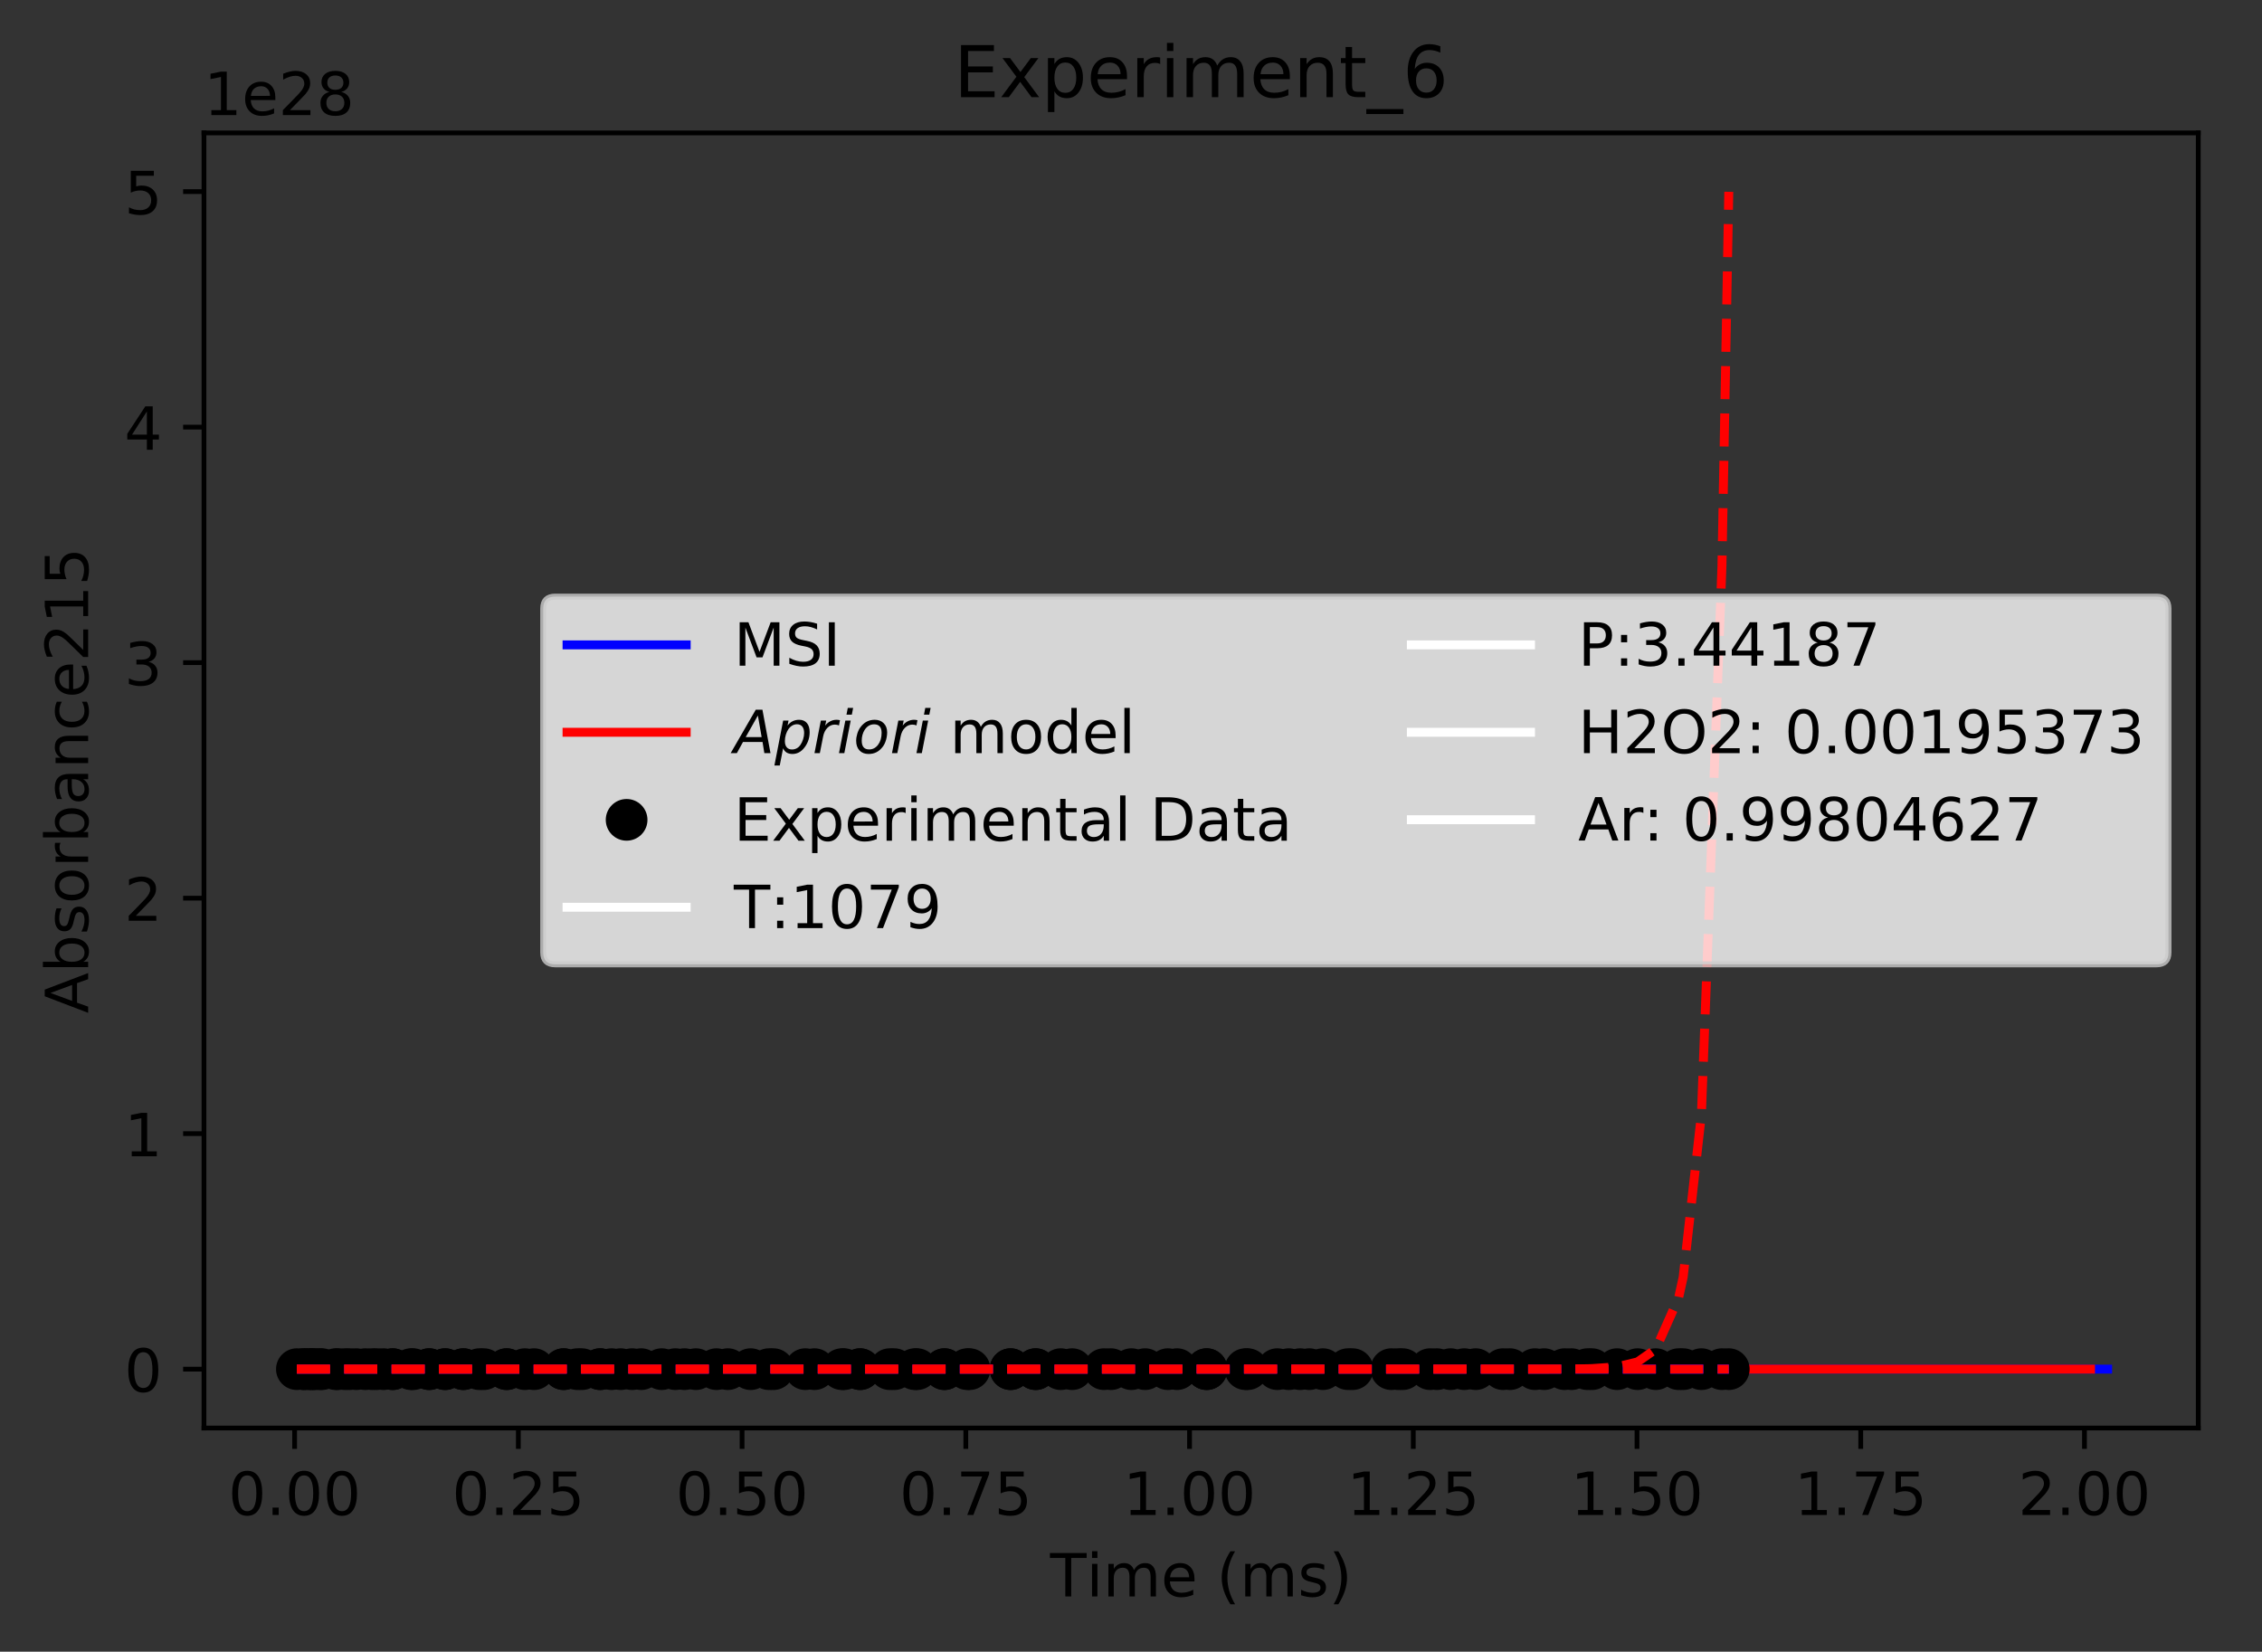 <?xml version="1.0" encoding="utf-8" standalone="no"?>
<!DOCTYPE svg PUBLIC "-//W3C//DTD SVG 1.1//EN"
  "http://www.w3.org/Graphics/SVG/1.1/DTD/svg11.dtd">
<!-- Created with matplotlib (https://matplotlib.org/) -->
<svg height="277.314pt" version="1.1" viewBox="0 0 379.741 277.314" width="379.741pt" xmlns="http://www.w3.org/2000/svg" xmlns:xlink="http://www.w3.org/1999/xlink">
 <rect x="0" y="0" width="379.741" height="277.314" fill="#333333" stroke="none"/>
 <defs>
  <style type="text/css">
*{stroke-linecap:butt;stroke-linejoin:round;}
  </style>
 </defs>
 <g id="figure_1">
  <g id="patch_1">
   <path d="M 0 277.314 
L 379.741 277.314 
L 379.741 0 
L 0 0 
z
" style="fill:none;"/>
  </g>
  <g id="axes_1">
   <g id="patch_2">
    <path d="M 34.241 239.758 
L 369.041 239.758 
L 369.041 22.318 
L 34.241 22.318 
z
" style="fill:none;"/>
   </g>
   <g id="matplotlib.axis_1">
    <g id="xtick_1">
     <g id="line2d_1">
      <defs>
       <path d="M 0 0 
L 0 3.5 
" id="mab747e093b" style="stroke:#000000;stroke-width:0.8;"/>
      </defs>
      <g>
       <use style="stroke:#000000;stroke-width:0.8;" x="49.459" xlink:href="#mab747e093b" y="239.758"/>
      </g>
     </g>
     <g id="text_1">
      <!-- 0.00 -->
      <defs>
       <path d="M 31.781 66.406 
Q 24.172 66.406 20.328 58.906 
Q 16.5 51.422 16.5 36.375 
Q 16.5 21.391 20.328 13.891 
Q 24.172 6.391 31.781 6.391 
Q 39.453 6.391 43.281 13.891 
Q 47.125 21.391 47.125 36.375 
Q 47.125 51.422 43.281 58.906 
Q 39.453 66.406 31.781 66.406 
z
M 31.781 74.219 
Q 44.047 74.219 50.516 64.516 
Q 56.984 54.828 56.984 36.375 
Q 56.984 17.969 50.516 8.266 
Q 44.047 -1.422 31.781 -1.422 
Q 19.531 -1.422 13.062 8.266 
Q 6.594 17.969 6.594 36.375 
Q 6.594 54.828 13.062 64.516 
Q 19.531 74.219 31.781 74.219 
z
" id="DejaVuSans-48"/>
       <path d="M 10.688 12.406 
L 21 12.406 
L 21 0 
L 10.688 0 
z
" id="DejaVuSans-46"/>
      </defs>
      <g transform="translate(38.326 254.357)scale(0.1 -0.1)">
       <use xlink:href="#DejaVuSans-48"/>
       <use x="63.623" xlink:href="#DejaVuSans-46"/>
       <use x="95.41" xlink:href="#DejaVuSans-48"/>
       <use x="159.033" xlink:href="#DejaVuSans-48"/>
      </g>
     </g>
    </g>
    <g id="xtick_2">
     <g id="line2d_2">
      <g>
       <use style="stroke:#000000;stroke-width:0.8;" x="87.019" xlink:href="#mab747e093b" y="239.758"/>
      </g>
     </g>
     <g id="text_2">
      <!-- 0.25 -->
      <defs>
       <path d="M 19.188 8.297 
L 53.609 8.297 
L 53.609 0 
L 7.328 0 
L 7.328 8.297 
Q 12.938 14.109 22.625 23.891 
Q 32.328 33.688 34.812 36.531 
Q 39.547 41.844 41.422 45.531 
Q 43.312 49.219 43.312 52.781 
Q 43.312 58.594 39.234 62.25 
Q 35.156 65.922 28.609 65.922 
Q 23.969 65.922 18.812 64.312 
Q 13.672 62.703 7.812 59.422 
L 7.812 69.391 
Q 13.766 71.781 18.938 73 
Q 24.125 74.219 28.422 74.219 
Q 39.75 74.219 46.484 68.547 
Q 53.219 62.891 53.219 53.422 
Q 53.219 48.922 51.531 44.891 
Q 49.859 40.875 45.406 35.406 
Q 44.188 33.984 37.641 27.219 
Q 31.109 20.453 19.188 8.297 
z
" id="DejaVuSans-50"/>
       <path d="M 10.797 72.906 
L 49.516 72.906 
L 49.516 64.594 
L 19.828 64.594 
L 19.828 46.734 
Q 21.969 47.469 24.109 47.828 
Q 26.266 48.188 28.422 48.188 
Q 40.625 48.188 47.75 41.5 
Q 54.891 34.812 54.891 23.391 
Q 54.891 11.625 47.562 5.094 
Q 40.234 -1.422 26.906 -1.422 
Q 22.312 -1.422 17.547 -0.641 
Q 12.797 0.141 7.719 1.703 
L 7.719 11.625 
Q 12.109 9.234 16.797 8.062 
Q 21.484 6.891 26.703 6.891 
Q 35.156 6.891 40.078 11.328 
Q 45.016 15.766 45.016 23.391 
Q 45.016 31 40.078 35.438 
Q 35.156 39.891 26.703 39.891 
Q 22.75 39.891 18.812 39.016 
Q 14.891 38.141 10.797 36.281 
z
" id="DejaVuSans-53"/>
      </defs>
      <g transform="translate(75.886 254.357)scale(0.1 -0.1)">
       <use xlink:href="#DejaVuSans-48"/>
       <use x="63.623" xlink:href="#DejaVuSans-46"/>
       <use x="95.41" xlink:href="#DejaVuSans-50"/>
       <use x="159.033" xlink:href="#DejaVuSans-53"/>
      </g>
     </g>
    </g>
    <g id="xtick_3">
     <g id="line2d_3">
      <g>
       <use style="stroke:#000000;stroke-width:0.8;" x="124.579" xlink:href="#mab747e093b" y="239.758"/>
      </g>
     </g>
     <g id="text_3">
      <!-- 0.50 -->
      <g transform="translate(113.446 254.357)scale(0.1 -0.1)">
       <use xlink:href="#DejaVuSans-48"/>
       <use x="63.623" xlink:href="#DejaVuSans-46"/>
       <use x="95.41" xlink:href="#DejaVuSans-53"/>
       <use x="159.033" xlink:href="#DejaVuSans-48"/>
      </g>
     </g>
    </g>
    <g id="xtick_4">
     <g id="line2d_4">
      <g>
       <use style="stroke:#000000;stroke-width:0.8;" x="162.138" xlink:href="#mab747e093b" y="239.758"/>
      </g>
     </g>
     <g id="text_4">
      <!-- 0.75 -->
      <defs>
       <path d="M 8.203 72.906 
L 55.078 72.906 
L 55.078 68.703 
L 28.609 0 
L 18.312 0 
L 43.219 64.594 
L 8.203 64.594 
z
" id="DejaVuSans-55"/>
      </defs>
      <g transform="translate(151.006 254.357)scale(0.1 -0.1)">
       <use xlink:href="#DejaVuSans-48"/>
       <use x="63.623" xlink:href="#DejaVuSans-46"/>
       <use x="95.41" xlink:href="#DejaVuSans-55"/>
       <use x="159.033" xlink:href="#DejaVuSans-53"/>
      </g>
     </g>
    </g>
    <g id="xtick_5">
     <g id="line2d_5">
      <g>
       <use style="stroke:#000000;stroke-width:0.8;" x="199.698" xlink:href="#mab747e093b" y="239.758"/>
      </g>
     </g>
     <g id="text_5">
      <!-- 1.00 -->
      <defs>
       <path d="M 12.406 8.297 
L 28.516 8.297 
L 28.516 63.922 
L 10.984 60.406 
L 10.984 69.391 
L 28.422 72.906 
L 38.281 72.906 
L 38.281 8.297 
L 54.391 8.297 
L 54.391 0 
L 12.406 0 
z
" id="DejaVuSans-49"/>
      </defs>
      <g transform="translate(188.565 254.357)scale(0.1 -0.1)">
       <use xlink:href="#DejaVuSans-49"/>
       <use x="63.623" xlink:href="#DejaVuSans-46"/>
       <use x="95.41" xlink:href="#DejaVuSans-48"/>
       <use x="159.033" xlink:href="#DejaVuSans-48"/>
      </g>
     </g>
    </g>
    <g id="xtick_6">
     <g id="line2d_6">
      <g>
       <use style="stroke:#000000;stroke-width:0.8;" x="237.258" xlink:href="#mab747e093b" y="239.758"/>
      </g>
     </g>
     <g id="text_6">
      <!-- 1.25 -->
      <g transform="translate(226.125 254.357)scale(0.1 -0.1)">
       <use xlink:href="#DejaVuSans-49"/>
       <use x="63.623" xlink:href="#DejaVuSans-46"/>
       <use x="95.41" xlink:href="#DejaVuSans-50"/>
       <use x="159.033" xlink:href="#DejaVuSans-53"/>
      </g>
     </g>
    </g>
    <g id="xtick_7">
     <g id="line2d_7">
      <g>
       <use style="stroke:#000000;stroke-width:0.8;" x="274.818" xlink:href="#mab747e093b" y="239.758"/>
      </g>
     </g>
     <g id="text_7">
      <!-- 1.50 -->
      <g transform="translate(263.685 254.357)scale(0.1 -0.1)">
       <use xlink:href="#DejaVuSans-49"/>
       <use x="63.623" xlink:href="#DejaVuSans-46"/>
       <use x="95.41" xlink:href="#DejaVuSans-53"/>
       <use x="159.033" xlink:href="#DejaVuSans-48"/>
      </g>
     </g>
    </g>
    <g id="xtick_8">
     <g id="line2d_8">
      <g>
       <use style="stroke:#000000;stroke-width:0.8;" x="312.378" xlink:href="#mab747e093b" y="239.758"/>
      </g>
     </g>
     <g id="text_8">
      <!-- 1.75 -->
      <g transform="translate(301.245 254.357)scale(0.1 -0.1)">
       <use xlink:href="#DejaVuSans-49"/>
       <use x="63.623" xlink:href="#DejaVuSans-46"/>
       <use x="95.41" xlink:href="#DejaVuSans-55"/>
       <use x="159.033" xlink:href="#DejaVuSans-53"/>
      </g>
     </g>
    </g>
    <g id="xtick_9">
     <g id="line2d_9">
      <g>
       <use style="stroke:#000000;stroke-width:0.8;" x="349.938" xlink:href="#mab747e093b" y="239.758"/>
      </g>
     </g>
     <g id="text_9">
      <!-- 2.00 -->
      <g transform="translate(338.805 254.357)scale(0.1 -0.1)">
       <use xlink:href="#DejaVuSans-50"/>
       <use x="63.623" xlink:href="#DejaVuSans-46"/>
       <use x="95.41" xlink:href="#DejaVuSans-48"/>
       <use x="159.033" xlink:href="#DejaVuSans-48"/>
      </g>
     </g>
    </g>
    <g id="text_10">
     <!-- Time (ms) -->
     <defs>
      <path d="M -0.297 72.906 
L 61.375 72.906 
L 61.375 64.594 
L 35.5 64.594 
L 35.5 0 
L 25.594 0 
L 25.594 64.594 
L -0.297 64.594 
z
" id="DejaVuSans-84"/>
      <path d="M 9.422 54.688 
L 18.406 54.688 
L 18.406 0 
L 9.422 0 
z
M 9.422 75.984 
L 18.406 75.984 
L 18.406 64.594 
L 9.422 64.594 
z
" id="DejaVuSans-105"/>
      <path d="M 52 44.188 
Q 55.375 50.25 60.062 53.125 
Q 64.75 56 71.094 56 
Q 79.641 56 84.281 50.016 
Q 88.922 44.047 88.922 33.016 
L 88.922 0 
L 79.891 0 
L 79.891 32.719 
Q 79.891 40.578 77.094 44.375 
Q 74.312 48.188 68.609 48.188 
Q 61.625 48.188 57.562 43.547 
Q 53.516 38.922 53.516 30.906 
L 53.516 0 
L 44.484 0 
L 44.484 32.719 
Q 44.484 40.625 41.703 44.406 
Q 38.922 48.188 33.109 48.188 
Q 26.219 48.188 22.156 43.531 
Q 18.109 38.875 18.109 30.906 
L 18.109 0 
L 9.078 0 
L 9.078 54.688 
L 18.109 54.688 
L 18.109 46.188 
Q 21.188 51.219 25.484 53.609 
Q 29.781 56 35.688 56 
Q 41.656 56 45.828 52.969 
Q 50 49.953 52 44.188 
z
" id="DejaVuSans-109"/>
      <path d="M 56.203 29.594 
L 56.203 25.203 
L 14.891 25.203 
Q 15.484 15.922 20.484 11.062 
Q 25.484 6.203 34.422 6.203 
Q 39.594 6.203 44.453 7.469 
Q 49.312 8.734 54.109 11.281 
L 54.109 2.781 
Q 49.266 0.734 44.188 -0.344 
Q 39.109 -1.422 33.891 -1.422 
Q 20.797 -1.422 13.156 6.188 
Q 5.516 13.812 5.516 26.812 
Q 5.516 40.234 12.766 48.109 
Q 20.016 56 32.328 56 
Q 43.359 56 49.781 48.891 
Q 56.203 41.797 56.203 29.594 
z
M 47.219 32.234 
Q 47.125 39.594 43.094 43.984 
Q 39.062 48.391 32.422 48.391 
Q 24.906 48.391 20.391 44.141 
Q 15.875 39.891 15.188 32.172 
z
" id="DejaVuSans-101"/>
      <path id="DejaVuSans-32"/>
      <path d="M 31 75.875 
Q 24.469 64.656 21.281 53.656 
Q 18.109 42.672 18.109 31.391 
Q 18.109 20.125 21.312 9.062 
Q 24.516 -2 31 -13.188 
L 23.188 -13.188 
Q 15.875 -1.703 12.234 9.375 
Q 8.594 20.453 8.594 31.391 
Q 8.594 42.281 12.203 53.312 
Q 15.828 64.359 23.188 75.875 
z
" id="DejaVuSans-40"/>
      <path d="M 44.281 53.078 
L 44.281 44.578 
Q 40.484 46.531 36.375 47.5 
Q 32.281 48.484 27.875 48.484 
Q 21.188 48.484 17.844 46.438 
Q 14.5 44.391 14.5 40.281 
Q 14.5 37.156 16.891 35.375 
Q 19.281 33.594 26.516 31.984 
L 29.594 31.297 
Q 39.156 29.25 43.188 25.516 
Q 47.219 21.781 47.219 15.094 
Q 47.219 7.469 41.188 3.016 
Q 35.156 -1.422 24.609 -1.422 
Q 20.219 -1.422 15.453 -0.562 
Q 10.688 0.297 5.422 2 
L 5.422 11.281 
Q 10.406 8.688 15.234 7.391 
Q 20.062 6.109 24.812 6.109 
Q 31.156 6.109 34.562 8.281 
Q 37.984 10.453 37.984 14.406 
Q 37.984 18.062 35.516 20.016 
Q 33.062 21.969 24.703 23.781 
L 21.578 24.516 
Q 13.234 26.266 9.516 29.906 
Q 5.812 33.547 5.812 39.891 
Q 5.812 47.609 11.281 51.797 
Q 16.75 56 26.812 56 
Q 31.781 56 36.172 55.266 
Q 40.578 54.547 44.281 53.078 
z
" id="DejaVuSans-115"/>
      <path d="M 8.016 75.875 
L 15.828 75.875 
Q 23.141 64.359 26.781 53.312 
Q 30.422 42.281 30.422 31.391 
Q 30.422 20.453 26.781 9.375 
Q 23.141 -1.703 15.828 -13.188 
L 8.016 -13.188 
Q 14.5 -2 17.703 9.062 
Q 20.906 20.125 20.906 31.391 
Q 20.906 42.672 17.703 53.656 
Q 14.5 64.656 8.016 75.875 
z
" id="DejaVuSans-41"/>
     </defs>
     <g transform="translate(176.287 268.035)scale(0.1 -0.1)">
      <use xlink:href="#DejaVuSans-84"/>
      <use x="61.037" xlink:href="#DejaVuSans-105"/>
      <use x="88.82" xlink:href="#DejaVuSans-109"/>
      <use x="186.232" xlink:href="#DejaVuSans-101"/>
      <use x="247.756" xlink:href="#DejaVuSans-32"/>
      <use x="279.543" xlink:href="#DejaVuSans-40"/>
      <use x="318.557" xlink:href="#DejaVuSans-109"/>
      <use x="415.969" xlink:href="#DejaVuSans-115"/>
      <use x="468.068" xlink:href="#DejaVuSans-41"/>
     </g>
    </g>
   </g>
   <g id="matplotlib.axis_2">
    <g id="ytick_1">
     <g id="line2d_10">
      <defs>
       <path d="M 0 0 
L -3.5 0 
" id="ma55a70e0fc" style="stroke:#000000;stroke-width:0.8;"/>
      </defs>
      <g>
       <use style="stroke:#000000;stroke-width:0.8;" x="34.241" xlink:href="#ma55a70e0fc" y="229.874"/>
      </g>
     </g>
     <g id="text_11">
      <!-- 0 -->
      <g transform="translate(20.878 233.674)scale(0.1 -0.1)">
       <use xlink:href="#DejaVuSans-48"/>
      </g>
     </g>
    </g>
    <g id="ytick_2">
     <g id="line2d_11">
      <g>
       <use style="stroke:#000000;stroke-width:0.8;" x="34.241" xlink:href="#ma55a70e0fc" y="190.334"/>
      </g>
     </g>
     <g id="text_12">
      <!-- 1 -->
      <g transform="translate(20.878 194.133)scale(0.1 -0.1)">
       <use xlink:href="#DejaVuSans-49"/>
      </g>
     </g>
    </g>
    <g id="ytick_3">
     <g id="line2d_12">
      <g>
       <use style="stroke:#000000;stroke-width:0.8;" x="34.241" xlink:href="#ma55a70e0fc" y="150.793"/>
      </g>
     </g>
     <g id="text_13">
      <!-- 2 -->
      <g transform="translate(20.878 154.592)scale(0.1 -0.1)">
       <use xlink:href="#DejaVuSans-50"/>
      </g>
     </g>
    </g>
    <g id="ytick_4">
     <g id="line2d_13">
      <g>
       <use style="stroke:#000000;stroke-width:0.8;" x="34.241" xlink:href="#ma55a70e0fc" y="111.252"/>
      </g>
     </g>
     <g id="text_14">
      <!-- 3 -->
      <defs>
       <path d="M 40.578 39.312 
Q 47.656 37.797 51.625 33 
Q 55.609 28.219 55.609 21.188 
Q 55.609 10.406 48.188 4.484 
Q 40.766 -1.422 27.094 -1.422 
Q 22.516 -1.422 17.656 -0.516 
Q 12.797 0.391 7.625 2.203 
L 7.625 11.719 
Q 11.719 9.328 16.594 8.109 
Q 21.484 6.891 26.812 6.891 
Q 36.078 6.891 40.938 10.547 
Q 45.797 14.203 45.797 21.188 
Q 45.797 27.641 41.281 31.266 
Q 36.766 34.906 28.719 34.906 
L 20.219 34.906 
L 20.219 43.016 
L 29.109 43.016 
Q 36.375 43.016 40.234 45.922 
Q 44.094 48.828 44.094 54.297 
Q 44.094 59.906 40.109 62.906 
Q 36.141 65.922 28.719 65.922 
Q 24.656 65.922 20.016 65.031 
Q 15.375 64.156 9.812 62.312 
L 9.812 71.094 
Q 15.438 72.656 20.344 73.438 
Q 25.25 74.219 29.594 74.219 
Q 40.828 74.219 47.359 69.109 
Q 53.906 64.016 53.906 55.328 
Q 53.906 49.266 50.438 45.094 
Q 46.969 40.922 40.578 39.312 
z
" id="DejaVuSans-51"/>
      </defs>
      <g transform="translate(20.878 115.051)scale(0.1 -0.1)">
       <use xlink:href="#DejaVuSans-51"/>
      </g>
     </g>
    </g>
    <g id="ytick_5">
     <g id="line2d_14">
      <g>
       <use style="stroke:#000000;stroke-width:0.8;" x="34.241" xlink:href="#ma55a70e0fc" y="71.711"/>
      </g>
     </g>
     <g id="text_15">
      <!-- 4 -->
      <defs>
       <path d="M 37.797 64.312 
L 12.891 25.391 
L 37.797 25.391 
z
M 35.203 72.906 
L 47.609 72.906 
L 47.609 25.391 
L 58.016 25.391 
L 58.016 17.188 
L 47.609 17.188 
L 47.609 0 
L 37.797 0 
L 37.797 17.188 
L 4.891 17.188 
L 4.891 26.703 
z
" id="DejaVuSans-52"/>
      </defs>
      <g transform="translate(20.878 75.51)scale(0.1 -0.1)">
       <use xlink:href="#DejaVuSans-52"/>
      </g>
     </g>
    </g>
    <g id="ytick_6">
     <g id="line2d_15">
      <g>
       <use style="stroke:#000000;stroke-width:0.8;" x="34.241" xlink:href="#ma55a70e0fc" y="32.17"/>
      </g>
     </g>
     <g id="text_16">
      <!-- 5 -->
      <g transform="translate(20.878 35.969)scale(0.1 -0.1)">
       <use xlink:href="#DejaVuSans-53"/>
      </g>
     </g>
    </g>
    <g id="text_17">
     <!-- Absorbance215 -->
     <defs>
      <path d="M 34.188 63.188 
L 20.797 26.906 
L 47.609 26.906 
z
M 28.609 72.906 
L 39.797 72.906 
L 67.578 0 
L 57.328 0 
L 50.688 18.703 
L 17.828 18.703 
L 11.188 0 
L 0.781 0 
z
" id="DejaVuSans-65"/>
      <path d="M 48.688 27.297 
Q 48.688 37.203 44.609 42.844 
Q 40.531 48.484 33.406 48.484 
Q 26.266 48.484 22.188 42.844 
Q 18.109 37.203 18.109 27.297 
Q 18.109 17.391 22.188 11.75 
Q 26.266 6.109 33.406 6.109 
Q 40.531 6.109 44.609 11.75 
Q 48.688 17.391 48.688 27.297 
z
M 18.109 46.391 
Q 20.953 51.266 25.266 53.625 
Q 29.594 56 35.594 56 
Q 45.562 56 51.781 48.094 
Q 58.016 40.188 58.016 27.297 
Q 58.016 14.406 51.781 6.484 
Q 45.562 -1.422 35.594 -1.422 
Q 29.594 -1.422 25.266 0.953 
Q 20.953 3.328 18.109 8.203 
L 18.109 0 
L 9.078 0 
L 9.078 75.984 
L 18.109 75.984 
z
" id="DejaVuSans-98"/>
      <path d="M 30.609 48.391 
Q 23.391 48.391 19.188 42.75 
Q 14.984 37.109 14.984 27.297 
Q 14.984 17.484 19.156 11.844 
Q 23.344 6.203 30.609 6.203 
Q 37.797 6.203 41.984 11.859 
Q 46.188 17.531 46.188 27.297 
Q 46.188 37.016 41.984 42.703 
Q 37.797 48.391 30.609 48.391 
z
M 30.609 56 
Q 42.328 56 49.016 48.375 
Q 55.719 40.766 55.719 27.297 
Q 55.719 13.875 49.016 6.219 
Q 42.328 -1.422 30.609 -1.422 
Q 18.844 -1.422 12.172 6.219 
Q 5.516 13.875 5.516 27.297 
Q 5.516 40.766 12.172 48.375 
Q 18.844 56 30.609 56 
z
" id="DejaVuSans-111"/>
      <path d="M 41.109 46.297 
Q 39.594 47.172 37.812 47.578 
Q 36.031 48 33.891 48 
Q 26.266 48 22.188 43.047 
Q 18.109 38.094 18.109 28.812 
L 18.109 0 
L 9.078 0 
L 9.078 54.688 
L 18.109 54.688 
L 18.109 46.188 
Q 20.953 51.172 25.484 53.578 
Q 30.031 56 36.531 56 
Q 37.453 56 38.578 55.875 
Q 39.703 55.766 41.062 55.516 
z
" id="DejaVuSans-114"/>
      <path d="M 34.281 27.484 
Q 23.391 27.484 19.188 25 
Q 14.984 22.516 14.984 16.5 
Q 14.984 11.719 18.141 8.906 
Q 21.297 6.109 26.703 6.109 
Q 34.188 6.109 38.703 11.406 
Q 43.219 16.703 43.219 25.484 
L 43.219 27.484 
z
M 52.203 31.203 
L 52.203 0 
L 43.219 0 
L 43.219 8.297 
Q 40.141 3.328 35.547 0.953 
Q 30.953 -1.422 24.312 -1.422 
Q 15.922 -1.422 10.953 3.297 
Q 6 8.016 6 15.922 
Q 6 25.141 12.172 29.828 
Q 18.359 34.516 30.609 34.516 
L 43.219 34.516 
L 43.219 35.406 
Q 43.219 41.609 39.141 45 
Q 35.062 48.391 27.688 48.391 
Q 23 48.391 18.547 47.266 
Q 14.109 46.141 10.016 43.891 
L 10.016 52.203 
Q 14.938 54.109 19.578 55.047 
Q 24.219 56 28.609 56 
Q 40.484 56 46.344 49.844 
Q 52.203 43.703 52.203 31.203 
z
" id="DejaVuSans-97"/>
      <path d="M 54.891 33.016 
L 54.891 0 
L 45.906 0 
L 45.906 32.719 
Q 45.906 40.484 42.875 44.328 
Q 39.844 48.188 33.797 48.188 
Q 26.516 48.188 22.312 43.547 
Q 18.109 38.922 18.109 30.906 
L 18.109 0 
L 9.078 0 
L 9.078 54.688 
L 18.109 54.688 
L 18.109 46.188 
Q 21.344 51.125 25.703 53.562 
Q 30.078 56 35.797 56 
Q 45.219 56 50.047 50.172 
Q 54.891 44.344 54.891 33.016 
z
" id="DejaVuSans-110"/>
      <path d="M 48.781 52.594 
L 48.781 44.188 
Q 44.969 46.297 41.141 47.344 
Q 37.312 48.391 33.406 48.391 
Q 24.656 48.391 19.812 42.844 
Q 14.984 37.312 14.984 27.297 
Q 14.984 17.281 19.812 11.734 
Q 24.656 6.203 33.406 6.203 
Q 37.312 6.203 41.141 7.25 
Q 44.969 8.297 48.781 10.406 
L 48.781 2.094 
Q 45.016 0.344 40.984 -0.531 
Q 36.969 -1.422 32.422 -1.422 
Q 20.062 -1.422 12.781 6.344 
Q 5.516 14.109 5.516 27.297 
Q 5.516 40.672 12.859 48.328 
Q 20.219 56 33.016 56 
Q 37.156 56 41.109 55.141 
Q 45.062 54.297 48.781 52.594 
z
" id="DejaVuSans-99"/>
     </defs>
     <g transform="translate(14.798 170.129)rotate(-90)scale(0.1 -0.1)">
      <use xlink:href="#DejaVuSans-65"/>
      <use x="68.408" xlink:href="#DejaVuSans-98"/>
      <use x="131.885" xlink:href="#DejaVuSans-115"/>
      <use x="183.984" xlink:href="#DejaVuSans-111"/>
      <use x="245.166" xlink:href="#DejaVuSans-114"/>
      <use x="286.279" xlink:href="#DejaVuSans-98"/>
      <use x="349.756" xlink:href="#DejaVuSans-97"/>
      <use x="411.035" xlink:href="#DejaVuSans-110"/>
      <use x="474.414" xlink:href="#DejaVuSans-99"/>
      <use x="529.395" xlink:href="#DejaVuSans-101"/>
      <use x="590.918" xlink:href="#DejaVuSans-50"/>
      <use x="654.541" xlink:href="#DejaVuSans-49"/>
      <use x="718.164" xlink:href="#DejaVuSans-53"/>
     </g>
    </g>
    <g id="text_18">
     <!-- 1e28 -->
     <defs>
      <path d="M 31.781 34.625 
Q 24.75 34.625 20.719 30.859 
Q 16.703 27.094 16.703 20.516 
Q 16.703 13.922 20.719 10.156 
Q 24.75 6.391 31.781 6.391 
Q 38.812 6.391 42.859 10.172 
Q 46.922 13.969 46.922 20.516 
Q 46.922 27.094 42.891 30.859 
Q 38.875 34.625 31.781 34.625 
z
M 21.922 38.812 
Q 15.578 40.375 12.031 44.719 
Q 8.5 49.078 8.5 55.328 
Q 8.5 64.062 14.719 69.141 
Q 20.953 74.219 31.781 74.219 
Q 42.672 74.219 48.875 69.141 
Q 55.078 64.062 55.078 55.328 
Q 55.078 49.078 51.531 44.719 
Q 48 40.375 41.703 38.812 
Q 48.828 37.156 52.797 32.312 
Q 56.781 27.484 56.781 20.516 
Q 56.781 9.906 50.312 4.234 
Q 43.844 -1.422 31.781 -1.422 
Q 19.734 -1.422 13.25 4.234 
Q 6.781 9.906 6.781 20.516 
Q 6.781 27.484 10.781 32.312 
Q 14.797 37.156 21.922 38.812 
z
M 18.312 54.391 
Q 18.312 48.734 21.844 45.562 
Q 25.391 42.391 31.781 42.391 
Q 38.141 42.391 41.719 45.562 
Q 45.312 48.734 45.312 54.391 
Q 45.312 60.062 41.719 63.234 
Q 38.141 66.406 31.781 66.406 
Q 25.391 66.406 21.844 63.234 
Q 18.312 60.062 18.312 54.391 
z
" id="DejaVuSans-56"/>
     </defs>
     <g transform="translate(34.241 19.318)scale(0.1 -0.1)">
      <use xlink:href="#DejaVuSans-49"/>
      <use x="63.623" xlink:href="#DejaVuSans-101"/>
      <use x="125.146" xlink:href="#DejaVuSans-50"/>
      <use x="188.77" xlink:href="#DejaVuSans-56"/>
     </g>
    </g>
   </g>
   <g id="line2d_16">
    <path clip-path="url(#p77d5d7c07d)" d="M 49.459 229.874 
L 353.822 229.874 
L 353.822 229.874 
" style="fill:none;stroke:#0000ff;stroke-linecap:square;stroke-width:1.5;"/>
   </g>
   <g id="line2d_17">
    <path clip-path="url(#p77d5d7c07d)" d="M 49.459 229.874 
L 350.951 229.874 
L 350.951 229.874 
" style="fill:none;stroke:#ff0000;stroke-linecap:square;stroke-width:1.5;"/>
   </g>
   <g id="line2d_18">
    <defs>
     <path d="M 0 3 
C 0.796 3 1.559 2.684 2.121 2.121 
C 2.684 1.559 3 0.796 3 0 
C 3 -0.796 2.684 -1.559 2.121 -2.121 
C 1.559 -2.684 0.796 -3 0 -3 
C -0.796 -3 -1.559 -2.684 -2.121 -2.121 
C -2.684 -1.559 -3 -0.796 -3 0 
C -3 0.796 -2.684 1.559 -2.121 2.121 
C -1.559 2.684 -0.796 3 0 3 
z
" id="mb26814e09b" style="stroke:#000000;"/>
    </defs>
    <g clip-path="url(#p77d5d7c07d)">
     <use style="stroke:#000000;" x="49.841" xlink:href="#mb26814e09b" y="229.874"/>
     <use style="stroke:#000000;" x="50.99" xlink:href="#mb26814e09b" y="229.874"/>
     <use style="stroke:#000000;" x="50.99" xlink:href="#mb26814e09b" y="229.874"/>
     <use style="stroke:#000000;" x="51.755" xlink:href="#mb26814e09b" y="229.874"/>
     <use style="stroke:#000000;" x="52.138" xlink:href="#mb26814e09b" y="229.874"/>
     <use style="stroke:#000000;" x="52.521" xlink:href="#mb26814e09b" y="229.874"/>
     <use style="stroke:#000000;" x="52.904" xlink:href="#mb26814e09b" y="229.874"/>
     <use style="stroke:#000000;" x="53.669" xlink:href="#mb26814e09b" y="229.874"/>
     <use style="stroke:#000000;" x="54.052" xlink:href="#mb26814e09b" y="229.874"/>
     <use style="stroke:#000000;" x="56.349" xlink:href="#mb26814e09b" y="229.874"/>
     <use style="stroke:#000000;" x="56.731" xlink:href="#mb26814e09b" y="229.874"/>
     <use style="stroke:#000000;" x="57.88" xlink:href="#mb26814e09b" y="229.874"/>
     <use style="stroke:#000000;" x="58.645" xlink:href="#mb26814e09b" y="229.874"/>
     <use style="stroke:#000000;" x="59.794" xlink:href="#mb26814e09b" y="229.874"/>
     <use style="stroke:#000000;" x="61.325" xlink:href="#mb26814e09b" y="229.874"/>
     <use style="stroke:#000000;" x="62.473" xlink:href="#mb26814e09b" y="229.874"/>
     <use style="stroke:#000000;" x="63.239" xlink:href="#mb26814e09b" y="229.874"/>
     <use style="stroke:#000000;" x="64.387" xlink:href="#mb26814e09b" y="229.874"/>
     <use style="stroke:#000000;" x="65.918" xlink:href="#mb26814e09b" y="229.874"/>
     <use style="stroke:#000000;" x="65.918" xlink:href="#mb26814e09b" y="229.874"/>
     <use style="stroke:#000000;" x="68.98" xlink:href="#mb26814e09b" y="229.874"/>
     <use style="stroke:#000000;" x="69.363" xlink:href="#mb26814e09b" y="229.874"/>
     <use style="stroke:#000000;" x="72.043" xlink:href="#mb26814e09b" y="229.874"/>
     <use style="stroke:#000000;" x="72.043" xlink:href="#mb26814e09b" y="229.874"/>
     <use style="stroke:#000000;" x="74.722" xlink:href="#mb26814e09b" y="229.874"/>
     <use style="stroke:#000000;" x="74.722" xlink:href="#mb26814e09b" y="229.874"/>
     <use style="stroke:#000000;" x="77.784" xlink:href="#mb26814e09b" y="229.874"/>
     <use style="stroke:#000000;" x="77.784" xlink:href="#mb26814e09b" y="229.874"/>
     <use style="stroke:#000000;" x="80.464" xlink:href="#mb26814e09b" y="229.874"/>
     <use style="stroke:#000000;" x="81.229" xlink:href="#mb26814e09b" y="229.874"/>
     <use style="stroke:#000000;" x="85.057" xlink:href="#mb26814e09b" y="229.874"/>
     <use style="stroke:#000000;" x="85.057" xlink:href="#mb26814e09b" y="229.874"/>
     <use style="stroke:#000000;" x="88.119" xlink:href="#mb26814e09b" y="229.874"/>
     <use style="stroke:#000000;" x="89.65" xlink:href="#mb26814e09b" y="229.874"/>
     <use style="stroke:#000000;" x="94.626" xlink:href="#mb26814e09b" y="229.874"/>
     <use style="stroke:#000000;" x="94.626" xlink:href="#mb26814e09b" y="229.874"/>
     <use style="stroke:#000000;" x="96.923" xlink:href="#mb26814e09b" y="229.874"/>
     <use style="stroke:#000000;" x="97.689" xlink:href="#mb26814e09b" y="229.874"/>
     <use style="stroke:#000000;" x="100.751" xlink:href="#mb26814e09b" y="229.874"/>
     <use style="stroke:#000000;" x="100.751" xlink:href="#mb26814e09b" y="229.874"/>
     <use style="stroke:#000000;" x="102.665" xlink:href="#mb26814e09b" y="229.874"/>
     <use style="stroke:#000000;" x="104.196" xlink:href="#mb26814e09b" y="229.874"/>
     <use style="stroke:#000000;" x="106.11" xlink:href="#mb26814e09b" y="229.874"/>
     <use style="stroke:#000000;" x="107.641" xlink:href="#mb26814e09b" y="229.874"/>
     <use style="stroke:#000000;" x="111.086" xlink:href="#mb26814e09b" y="229.874"/>
     <use style="stroke:#000000;" x="113.382" xlink:href="#mb26814e09b" y="229.874"/>
     <use style="stroke:#000000;" x="114.913" xlink:href="#mb26814e09b" y="229.874"/>
     <use style="stroke:#000000;" x="116.827" xlink:href="#mb26814e09b" y="229.874"/>
     <use style="stroke:#000000;" x="120.272" xlink:href="#mb26814e09b" y="229.874"/>
     <use style="stroke:#000000;" x="122.186" xlink:href="#mb26814e09b" y="229.874"/>
     <use style="stroke:#000000;" x="126.015" xlink:href="#mb26814e09b" y="229.874"/>
     <use style="stroke:#000000;" x="129.076" xlink:href="#mb26814e09b" y="229.874"/>
     <use style="stroke:#000000;" x="129.841" xlink:href="#mb26814e09b" y="229.874"/>
     <use style="stroke:#000000;" x="135.2" xlink:href="#mb26814e09b" y="229.874"/>
     <use style="stroke:#000000;" x="136.731" xlink:href="#mb26814e09b" y="229.874"/>
     <use style="stroke:#000000;" x="141.325" xlink:href="#mb26814e09b" y="229.874"/>
     <use style="stroke:#000000;" x="141.707" xlink:href="#mb26814e09b" y="229.874"/>
     <use style="stroke:#000000;" x="144.387" xlink:href="#mb26814e09b" y="229.874"/>
     <use style="stroke:#000000;" x="144.387" xlink:href="#mb26814e09b" y="229.874"/>
     <use style="stroke:#000000;" x="149.363" xlink:href="#mb26814e09b" y="229.874"/>
     <use style="stroke:#000000;" x="150.129" xlink:href="#mb26814e09b" y="229.874"/>
     <use style="stroke:#000000;" x="153.574" xlink:href="#mb26814e09b" y="229.874"/>
     <use style="stroke:#000000;" x="153.956" xlink:href="#mb26814e09b" y="229.874"/>
     <use style="stroke:#000000;" x="158.55" xlink:href="#mb26814e09b" y="229.874"/>
     <use style="stroke:#000000;" x="158.55" xlink:href="#mb26814e09b" y="229.874"/>
     <use style="stroke:#000000;" x="162.377" xlink:href="#mb26814e09b" y="229.874"/>
     <use style="stroke:#000000;" x="162.76" xlink:href="#mb26814e09b" y="229.874"/>
     <use style="stroke:#000000;" x="169.65" xlink:href="#mb26814e09b" y="229.874"/>
     <use style="stroke:#000000;" x="169.65" xlink:href="#mb26814e09b" y="229.874"/>
     <use style="stroke:#000000;" x="173.861" xlink:href="#mb26814e09b" y="229.874"/>
     <use style="stroke:#000000;" x="173.861" xlink:href="#mb26814e09b" y="229.874"/>
     <use style="stroke:#000000;" x="178.071" xlink:href="#mb26814e09b" y="229.874"/>
     <use style="stroke:#000000;" x="179.985" xlink:href="#mb26814e09b" y="229.874"/>
     <use style="stroke:#000000;" x="185.344" xlink:href="#mb26814e09b" y="229.874"/>
     <use style="stroke:#000000;" x="186.492" xlink:href="#mb26814e09b" y="229.874"/>
     <use style="stroke:#000000;" x="189.937" xlink:href="#mb26814e09b" y="229.874"/>
     <use style="stroke:#000000;" x="192.234" xlink:href="#mb26814e09b" y="229.874"/>
     <use style="stroke:#000000;" x="196.062" xlink:href="#mb26814e09b" y="229.874"/>
     <use style="stroke:#000000;" x="197.593" xlink:href="#mb26814e09b" y="229.874"/>
     <use style="stroke:#000000;" x="202.569" xlink:href="#mb26814e09b" y="229.874"/>
     <use style="stroke:#000000;" x="202.569" xlink:href="#mb26814e09b" y="229.874"/>
     <use style="stroke:#000000;" x="209.076" xlink:href="#mb26814e09b" y="229.874"/>
     <use style="stroke:#000000;" x="209.459" xlink:href="#mb26814e09b" y="229.874"/>
     <use style="stroke:#000000;" x="214.435" xlink:href="#mb26814e09b" y="229.874"/>
     <use style="stroke:#000000;" x="216.349" xlink:href="#mb26814e09b" y="229.874"/>
     <use style="stroke:#000000;" x="218.263" xlink:href="#mb26814e09b" y="229.874"/>
     <use style="stroke:#000000;" x="219.794" xlink:href="#mb26814e09b" y="229.874"/>
     <use style="stroke:#000000;" x="222.091" xlink:href="#mb26814e09b" y="229.874"/>
     <use style="stroke:#000000;" x="226.301" xlink:href="#mb26814e09b" y="229.874"/>
     <use style="stroke:#000000;" x="227.067" xlink:href="#mb26814e09b" y="229.874"/>
     <use style="stroke:#000000;" x="233.574" xlink:href="#mb26814e09b" y="229.874"/>
     <use style="stroke:#000000;" x="234.722" xlink:href="#mb26814e09b" y="229.874"/>
     <use style="stroke:#000000;" x="235.488" xlink:href="#mb26814e09b" y="229.874"/>
     <use style="stroke:#000000;" x="240.081" xlink:href="#mb26814e09b" y="229.874"/>
     <use style="stroke:#000000;" x="241.229" xlink:href="#mb26814e09b" y="229.874"/>
     <use style="stroke:#000000;" x="243.526" xlink:href="#mb26814e09b" y="229.874"/>
     <use style="stroke:#000000;" x="245.823" xlink:href="#mb26814e09b" y="229.874"/>
     <use style="stroke:#000000;" x="247.737" xlink:href="#mb26814e09b" y="229.874"/>
     <use style="stroke:#000000;" x="252.33" xlink:href="#mb26814e09b" y="229.874"/>
     <use style="stroke:#000000;" x="253.478" xlink:href="#mb26814e09b" y="229.874"/>
     <use style="stroke:#000000;" x="257.689" xlink:href="#mb26814e09b" y="229.874"/>
     <use style="stroke:#000000;" x="259.22" xlink:href="#mb26814e09b" y="229.874"/>
     <use style="stroke:#000000;" x="262.665" xlink:href="#mb26814e09b" y="229.874"/>
     <use style="stroke:#000000;" x="263.813" xlink:href="#mb26814e09b" y="229.874"/>
     <use style="stroke:#000000;" x="266.493" xlink:href="#mb26814e09b" y="229.874"/>
     <use style="stroke:#000000;" x="267.258" xlink:href="#mb26814e09b" y="229.874"/>
     <use style="stroke:#000000;" x="271.469" xlink:href="#mb26814e09b" y="229.874"/>
     <use style="stroke:#000000;" x="274.914" xlink:href="#mb26814e09b" y="229.874"/>
     <use style="stroke:#000000;" x="277.976" xlink:href="#mb26814e09b" y="229.874"/>
     <use style="stroke:#000000;" x="281.804" xlink:href="#mb26814e09b" y="229.874"/>
     <use style="stroke:#000000;" x="282.569" xlink:href="#mb26814e09b" y="229.874"/>
     <use style="stroke:#000000;" x="285.632" xlink:href="#mb26814e09b" y="229.874"/>
     <use style="stroke:#000000;" x="289.077" xlink:href="#mb26814e09b" y="229.874"/>
     <use style="stroke:#000000;" x="290.225" xlink:href="#mb26814e09b" y="229.874"/>
    </g>
   </g>
   <g id="line2d_19">
    <path clip-path="url(#p77d5d7c07d)" d="M 49.841 229.874 
L 50.99 229.874 
L 50.99 229.874 
L 51.755 229.874 
L 52.138 229.874 
L 52.521 229.874 
L 52.904 229.874 
L 53.669 229.874 
L 54.052 229.874 
L 56.349 229.874 
L 56.731 229.874 
L 57.88 229.874 
L 58.645 229.874 
L 59.794 229.874 
L 61.325 229.874 
L 62.473 229.874 
L 63.239 229.874 
L 64.387 229.874 
L 65.918 229.874 
L 65.918 229.874 
L 68.98 229.874 
L 69.363 229.874 
L 72.043 229.874 
L 72.043 229.874 
L 74.722 229.874 
L 74.722 229.874 
L 77.784 229.874 
L 77.784 229.874 
L 80.464 229.874 
L 81.229 229.874 
L 85.057 229.874 
L 85.057 229.874 
L 88.119 229.874 
L 89.65 229.874 
L 94.626 229.874 
L 94.626 229.874 
L 96.923 229.874 
L 97.689 229.874 
L 100.751 229.874 
L 100.751 229.874 
L 102.665 229.874 
L 104.196 229.874 
L 106.11 229.874 
L 107.641 229.874 
L 111.086 229.874 
L 113.382 229.874 
L 114.913 229.874 
L 116.827 229.874 
L 120.272 229.874 
L 122.186 229.874 
L 126.015 229.874 
L 129.076 229.874 
L 129.841 229.874 
L 135.2 229.874 
L 136.731 229.874 
L 141.325 229.874 
L 141.707 229.874 
L 144.387 229.874 
L 144.387 229.874 
L 149.363 229.874 
L 150.129 229.874 
L 153.574 229.874 
L 153.956 229.874 
L 158.55 229.874 
L 158.55 229.874 
L 162.377 229.874 
L 162.76 229.874 
L 169.65 229.874 
L 169.65 229.874 
L 173.861 229.874 
L 173.861 229.874 
L 178.071 229.874 
L 179.985 229.874 
L 185.344 229.874 
L 186.492 229.874 
L 189.937 229.874 
L 192.234 229.874 
L 196.062 229.874 
L 197.593 229.874 
L 202.569 229.874 
L 202.569 229.874 
L 209.076 229.874 
L 209.459 229.874 
L 214.435 229.874 
L 216.349 229.874 
L 218.263 229.874 
L 219.794 229.874 
L 222.091 229.874 
L 226.301 229.874 
L 227.067 229.874 
L 233.574 229.874 
L 234.722 229.874 
L 235.488 229.874 
L 240.081 229.874 
L 241.229 229.874 
L 243.526 229.874 
L 245.823 229.874 
L 247.737 229.874 
L 252.33 229.874 
L 253.478 229.874 
L 257.689 229.874 
L 259.22 229.874 
L 262.665 229.874 
L 263.813 229.874 
L 266.493 229.874 
L 267.258 229.874 
L 271.469 229.874 
L 274.914 229.874 
L 277.976 229.874 
L 281.804 229.874 
L 282.569 229.874 
L 285.632 229.874 
L 289.077 229.874 
L 290.225 229.874 
" style="fill:none;stroke:#0000ff;stroke-dasharray:5.55,2.4;stroke-dashoffset:0;stroke-width:1.5;"/>
   </g>
   <g id="line2d_20">
    <path clip-path="url(#p77d5d7c07d)" d="M 49.841 229.874 
L 50.99 229.874 
L 50.99 229.874 
L 51.755 229.874 
L 52.138 229.874 
L 52.521 229.874 
L 52.904 229.874 
L 53.669 229.874 
L 54.052 229.874 
L 56.349 229.874 
L 56.731 229.874 
L 57.88 229.874 
L 58.645 229.874 
L 59.794 229.874 
L 61.325 229.874 
L 62.473 229.874 
L 63.239 229.874 
L 64.387 229.874 
L 65.918 229.874 
L 65.918 229.874 
L 68.98 229.874 
L 69.363 229.874 
L 72.043 229.874 
L 72.043 229.874 
L 74.722 229.874 
L 74.722 229.874 
L 77.784 229.874 
L 77.784 229.874 
L 80.464 229.874 
L 81.229 229.874 
L 85.057 229.874 
L 85.057 229.874 
L 88.119 229.874 
L 89.65 229.874 
L 94.626 229.874 
L 94.626 229.874 
L 96.923 229.874 
L 97.689 229.874 
L 100.751 229.874 
L 100.751 229.874 
L 102.665 229.874 
L 104.196 229.874 
L 106.11 229.874 
L 107.641 229.874 
L 111.086 229.874 
L 113.382 229.874 
L 114.913 229.874 
L 116.827 229.874 
L 120.272 229.874 
L 122.186 229.874 
L 126.015 229.874 
L 129.076 229.874 
L 129.841 229.874 
L 135.2 229.874 
L 136.731 229.874 
L 141.325 229.874 
L 141.707 229.874 
L 144.387 229.874 
L 144.387 229.874 
L 149.363 229.874 
L 150.129 229.874 
L 153.574 229.874 
L 153.956 229.874 
L 158.55 229.874 
L 158.55 229.874 
L 162.377 229.874 
L 162.76 229.874 
L 169.65 229.874 
L 169.65 229.874 
L 173.861 229.874 
L 173.861 229.874 
L 178.071 229.874 
L 179.985 229.874 
L 185.344 229.874 
L 186.492 229.874 
L 189.937 229.874 
L 192.234 229.874 
L 196.062 229.874 
L 197.593 229.874 
L 202.569 229.874 
L 202.569 229.874 
L 209.076 229.874 
L 209.459 229.874 
L 214.435 229.874 
L 216.349 229.874 
L 218.263 229.874 
L 219.794 229.874 
L 222.091 229.874 
L 226.301 229.874 
L 227.067 229.874 
L 233.574 229.874 
L 234.722 229.874 
L 235.488 229.874 
L 240.081 229.874 
L 241.229 229.874 
L 243.526 229.874 
L 245.823 229.874 
L 247.737 229.874 
L 252.33 229.874 
L 253.478 229.874 
L 257.689 229.874 
L 259.22 229.874 
L 262.665 229.874 
L 263.813 229.874 
L 266.493 229.874 
L 267.258 229.874 
L 271.469 229.874 
L 274.914 229.874 
L 277.976 229.874 
L 281.804 229.874 
L 282.569 229.874 
L 285.632 229.874 
L 289.077 229.874 
L 290.225 229.874 
" style="fill:none;stroke:#0000ff;stroke-dasharray:5.55,2.4;stroke-dashoffset:0;stroke-width:1.5;"/>
   </g>
   <g id="line2d_21">
    <path clip-path="url(#p77d5d7c07d)" d="M 49.841 229.874 
L 50.99 229.874 
L 50.99 229.874 
L 51.755 229.874 
L 52.138 229.874 
L 52.521 229.874 
L 52.904 229.874 
L 53.669 229.874 
L 54.052 229.874 
L 56.349 229.874 
L 56.731 229.874 
L 57.88 229.874 
L 58.645 229.874 
L 59.794 229.874 
L 61.325 229.874 
L 62.473 229.874 
L 63.239 229.874 
L 64.387 229.874 
L 65.918 229.874 
L 65.918 229.874 
L 68.98 229.874 
L 69.363 229.874 
L 72.043 229.874 
L 72.043 229.874 
L 74.722 229.874 
L 74.722 229.874 
L 77.784 229.874 
L 77.784 229.874 
L 80.464 229.874 
L 81.229 229.874 
L 85.057 229.874 
L 85.057 229.874 
L 88.119 229.874 
L 89.65 229.874 
L 94.626 229.874 
L 94.626 229.874 
L 96.923 229.874 
L 97.689 229.874 
L 100.751 229.874 
L 100.751 229.874 
L 102.665 229.874 
L 104.196 229.874 
L 106.11 229.874 
L 107.641 229.874 
L 111.086 229.874 
L 113.382 229.874 
L 114.913 229.874 
L 116.827 229.874 
L 120.272 229.874 
L 122.186 229.874 
L 126.015 229.874 
L 129.076 229.874 
L 129.841 229.874 
L 135.2 229.874 
L 136.731 229.874 
L 141.325 229.874 
L 141.707 229.874 
L 144.387 229.874 
L 144.387 229.874 
L 149.363 229.874 
L 150.129 229.874 
L 153.574 229.874 
L 153.956 229.874 
L 158.55 229.874 
L 158.55 229.874 
L 162.377 229.874 
L 162.76 229.874 
L 169.65 229.874 
L 169.65 229.874 
L 173.861 229.874 
L 173.861 229.874 
L 178.071 229.874 
L 179.985 229.874 
L 185.344 229.874 
L 186.492 229.874 
L 189.937 229.874 
L 192.234 229.874 
L 196.062 229.874 
L 197.593 229.874 
L 202.569 229.874 
L 202.569 229.874 
L 209.076 229.874 
L 209.459 229.874 
L 214.435 229.874 
L 216.349 229.874 
L 218.263 229.874 
L 219.794 229.874 
L 222.091 229.874 
L 226.301 229.874 
L 227.067 229.874 
L 233.574 229.874 
L 234.722 229.874 
L 235.488 229.874 
L 240.081 229.874 
L 241.229 229.874 
L 243.526 229.874 
L 245.823 229.874 
L 247.737 229.874 
L 252.33 229.874 
L 253.478 229.873 
L 257.689 229.87 
L 259.22 229.868 
L 262.665 229.853 
L 263.813 229.843 
L 266.493 229.799 
L 267.258 229.777 
L 271.469 229.484 
L 274.914 228.655 
L 277.976 226.513 
L 281.804 217.89 
L 282.569 214.421 
L 285.632 187.084 
L 289.077 95.093 
L 290.225 32.202 
" style="fill:none;stroke:#ff0000;stroke-dasharray:5.55,2.4;stroke-dashoffset:0;stroke-width:1.5;"/>
   </g>
   <g id="line2d_22">
    <path clip-path="url(#p77d5d7c07d)" d="M 49.841 229.874 
L 50.99 229.874 
L 50.99 229.874 
L 51.755 229.874 
L 52.138 229.874 
L 52.521 229.874 
L 52.904 229.874 
L 53.669 229.874 
L 54.052 229.874 
L 56.349 229.874 
L 56.731 229.874 
L 57.88 229.874 
L 58.645 229.874 
L 59.794 229.874 
L 61.325 229.874 
L 62.473 229.874 
L 63.239 229.874 
L 64.387 229.874 
L 65.918 229.874 
L 65.918 229.874 
L 68.98 229.874 
L 69.363 229.874 
L 72.043 229.874 
L 72.043 229.874 
L 74.722 229.874 
L 74.722 229.874 
L 77.784 229.874 
L 77.784 229.874 
L 80.464 229.874 
L 81.229 229.874 
L 85.057 229.874 
L 85.057 229.874 
L 88.119 229.874 
L 89.65 229.874 
L 94.626 229.874 
L 94.626 229.874 
L 96.923 229.874 
L 97.689 229.874 
L 100.751 229.874 
L 100.751 229.874 
L 102.665 229.874 
L 104.196 229.874 
L 106.11 229.874 
L 107.641 229.874 
L 111.086 229.874 
L 113.382 229.874 
L 114.913 229.874 
L 116.827 229.874 
L 120.272 229.874 
L 122.186 229.874 
L 126.015 229.874 
L 129.076 229.874 
L 129.841 229.874 
L 135.2 229.874 
L 136.731 229.874 
L 141.325 229.874 
L 141.707 229.874 
L 144.387 229.874 
L 144.387 229.874 
L 149.363 229.874 
L 150.129 229.874 
L 153.574 229.874 
L 153.956 229.874 
L 158.55 229.874 
L 158.55 229.874 
L 162.377 229.874 
L 162.76 229.874 
L 169.65 229.874 
L 169.65 229.874 
L 173.861 229.874 
L 173.861 229.874 
L 178.071 229.874 
L 179.985 229.874 
L 185.344 229.874 
L 186.492 229.874 
L 189.937 229.874 
L 192.234 229.874 
L 196.062 229.874 
L 197.593 229.874 
L 202.569 229.874 
L 202.569 229.874 
L 209.076 229.874 
L 209.459 229.874 
L 214.435 229.874 
L 216.349 229.874 
L 218.263 229.874 
L 219.794 229.874 
L 222.091 229.874 
L 226.301 229.874 
L 227.067 229.874 
L 233.574 229.874 
L 234.722 229.874 
L 235.488 229.874 
L 240.081 229.874 
L 241.229 229.874 
L 243.526 229.874 
L 245.823 229.874 
L 247.737 229.874 
L 252.33 229.874 
L 253.478 229.874 
L 257.689 229.874 
L 259.22 229.874 
L 262.665 229.874 
L 263.813 229.874 
L 266.493 229.874 
L 267.258 229.874 
L 271.469 229.874 
L 274.914 229.874 
L 277.976 229.874 
L 281.804 229.874 
L 282.569 229.874 
L 285.632 229.874 
L 289.077 229.874 
L 290.225 229.874 
" style="fill:none;stroke:#ff0000;stroke-dasharray:5.55,2.4;stroke-dashoffset:0;stroke-width:1.5;"/>
   </g>
   <g id="line2d_23"/>
   <g id="line2d_24"/>
   <g id="line2d_25"/>
   <g id="line2d_26"/>
   <g id="patch_3">
    <path d="M 34.241 239.758 
L 34.241 22.318 
" style="fill:none;stroke:#000000;stroke-linecap:square;stroke-linejoin:miter;stroke-width:0.8;"/>
   </g>
   <g id="patch_4">
    <path d="M 369.041 239.758 
L 369.041 22.318 
" style="fill:none;stroke:#000000;stroke-linecap:square;stroke-linejoin:miter;stroke-width:0.8;"/>
   </g>
   <g id="patch_5">
    <path d="M 34.241 239.758 
L 369.041 239.758 
" style="fill:none;stroke:#000000;stroke-linecap:square;stroke-linejoin:miter;stroke-width:0.8;"/>
   </g>
   <g id="patch_6">
    <path d="M 34.241 22.318 
L 369.041 22.318 
" style="fill:none;stroke:#000000;stroke-linecap:square;stroke-linejoin:miter;stroke-width:0.8;"/>
   </g>
   <g id="text_19">
    <!-- Experiment_6 -->
    <defs>
     <path d="M 9.812 72.906 
L 55.906 72.906 
L 55.906 64.594 
L 19.672 64.594 
L 19.672 43.016 
L 54.391 43.016 
L 54.391 34.719 
L 19.672 34.719 
L 19.672 8.297 
L 56.781 8.297 
L 56.781 0 
L 9.812 0 
z
" id="DejaVuSans-69"/>
     <path d="M 54.891 54.688 
L 35.109 28.078 
L 55.906 0 
L 45.312 0 
L 29.391 21.484 
L 13.484 0 
L 2.875 0 
L 24.125 28.609 
L 4.688 54.688 
L 15.281 54.688 
L 29.781 35.203 
L 44.281 54.688 
z
" id="DejaVuSans-120"/>
     <path d="M 18.109 8.203 
L 18.109 -20.797 
L 9.078 -20.797 
L 9.078 54.688 
L 18.109 54.688 
L 18.109 46.391 
Q 20.953 51.266 25.266 53.625 
Q 29.594 56 35.594 56 
Q 45.562 56 51.781 48.094 
Q 58.016 40.188 58.016 27.297 
Q 58.016 14.406 51.781 6.484 
Q 45.562 -1.422 35.594 -1.422 
Q 29.594 -1.422 25.266 0.953 
Q 20.953 3.328 18.109 8.203 
z
M 48.688 27.297 
Q 48.688 37.203 44.609 42.844 
Q 40.531 48.484 33.406 48.484 
Q 26.266 48.484 22.188 42.844 
Q 18.109 37.203 18.109 27.297 
Q 18.109 17.391 22.188 11.75 
Q 26.266 6.109 33.406 6.109 
Q 40.531 6.109 44.609 11.75 
Q 48.688 17.391 48.688 27.297 
z
" id="DejaVuSans-112"/>
     <path d="M 18.312 70.219 
L 18.312 54.688 
L 36.812 54.688 
L 36.812 47.703 
L 18.312 47.703 
L 18.312 18.016 
Q 18.312 11.328 20.141 9.422 
Q 21.969 7.516 27.594 7.516 
L 36.812 7.516 
L 36.812 0 
L 27.594 0 
Q 17.188 0 13.234 3.875 
Q 9.281 7.766 9.281 18.016 
L 9.281 47.703 
L 2.688 47.703 
L 2.688 54.688 
L 9.281 54.688 
L 9.281 70.219 
z
" id="DejaVuSans-116"/>
     <path d="M 50.984 -16.609 
L 50.984 -23.578 
L -0.984 -23.578 
L -0.984 -16.609 
z
" id="DejaVuSans-95"/>
     <path d="M 33.016 40.375 
Q 26.375 40.375 22.484 35.828 
Q 18.609 31.297 18.609 23.391 
Q 18.609 15.531 22.484 10.953 
Q 26.375 6.391 33.016 6.391 
Q 39.656 6.391 43.531 10.953 
Q 47.406 15.531 47.406 23.391 
Q 47.406 31.297 43.531 35.828 
Q 39.656 40.375 33.016 40.375 
z
M 52.594 71.297 
L 52.594 62.312 
Q 48.875 64.062 45.094 64.984 
Q 41.312 65.922 37.594 65.922 
Q 27.828 65.922 22.672 59.328 
Q 17.531 52.734 16.797 39.406 
Q 19.672 43.656 24.016 45.922 
Q 28.375 48.188 33.594 48.188 
Q 44.578 48.188 50.953 41.516 
Q 57.328 34.859 57.328 23.391 
Q 57.328 12.156 50.688 5.359 
Q 44.047 -1.422 33.016 -1.422 
Q 20.359 -1.422 13.672 8.266 
Q 6.984 17.969 6.984 36.375 
Q 6.984 53.656 15.188 63.938 
Q 23.391 74.219 37.203 74.219 
Q 40.922 74.219 44.703 73.484 
Q 48.484 72.75 52.594 71.297 
z
" id="DejaVuSans-54"/>
    </defs>
    <g transform="translate(160.155 16.318)scale(0.12 -0.12)">
     <use xlink:href="#DejaVuSans-69"/>
     <use x="63.184" xlink:href="#DejaVuSans-120"/>
     <use x="122.363" xlink:href="#DejaVuSans-112"/>
     <use x="185.84" xlink:href="#DejaVuSans-101"/>
     <use x="247.363" xlink:href="#DejaVuSans-114"/>
     <use x="288.477" xlink:href="#DejaVuSans-105"/>
     <use x="316.26" xlink:href="#DejaVuSans-109"/>
     <use x="413.672" xlink:href="#DejaVuSans-101"/>
     <use x="475.195" xlink:href="#DejaVuSans-110"/>
     <use x="538.574" xlink:href="#DejaVuSans-116"/>
     <use x="577.783" xlink:href="#DejaVuSans-95"/>
     <use x="627.783" xlink:href="#DejaVuSans-54"/>
    </g>
   </g>
   <g id="legend_1">
    <g id="patch_7">
     <path d="M 93.195 161.905 
L 362.041 161.905 
Q 364.041 161.905 364.041 159.905 
L 364.041 102.171 
Q 364.041 100.171 362.041 100.171 
L 93.195 100.171 
Q 91.195 100.171 91.195 102.171 
L 91.195 159.905 
Q 91.195 161.905 93.195 161.905 
z
" style="fill:#ffffff;opacity:0.8;stroke:#cccccc;stroke-linejoin:miter;"/>
    </g>
    <g id="line2d_27">
     <path d="M 95.195 108.269 
L 115.195 108.269 
" style="fill:none;stroke:#0000ff;stroke-linecap:square;stroke-width:1.5;"/>
    </g>
    <g id="line2d_28"/>
    <g id="text_20">
     <!-- MSI -->
     <defs>
      <path d="M 9.812 72.906 
L 24.516 72.906 
L 43.109 23.297 
L 61.812 72.906 
L 76.516 72.906 
L 76.516 0 
L 66.891 0 
L 66.891 64.016 
L 48.094 14.016 
L 38.188 14.016 
L 19.391 64.016 
L 19.391 0 
L 9.812 0 
z
" id="DejaVuSans-77"/>
      <path d="M 53.516 70.516 
L 53.516 60.891 
Q 47.906 63.578 42.922 64.891 
Q 37.938 66.219 33.297 66.219 
Q 25.25 66.219 20.875 63.094 
Q 16.5 59.969 16.5 54.203 
Q 16.5 49.359 19.406 46.891 
Q 22.312 44.438 30.422 42.922 
L 36.375 41.703 
Q 47.406 39.594 52.656 34.297 
Q 57.906 29 57.906 20.125 
Q 57.906 9.516 50.797 4.047 
Q 43.703 -1.422 29.984 -1.422 
Q 24.812 -1.422 18.969 -0.25 
Q 13.141 0.922 6.891 3.219 
L 6.891 13.375 
Q 12.891 10.016 18.656 8.297 
Q 24.422 6.594 29.984 6.594 
Q 38.422 6.594 43.016 9.906 
Q 47.609 13.234 47.609 19.391 
Q 47.609 24.75 44.312 27.781 
Q 41.016 30.812 33.5 32.328 
L 27.484 33.5 
Q 16.453 35.688 11.516 40.375 
Q 6.594 45.062 6.594 53.422 
Q 6.594 63.094 13.406 68.656 
Q 20.219 74.219 32.172 74.219 
Q 37.312 74.219 42.625 73.281 
Q 47.953 72.359 53.516 70.516 
z
" id="DejaVuSans-83"/>
      <path d="M 9.812 72.906 
L 19.672 72.906 
L 19.672 0 
L 9.812 0 
z
" id="DejaVuSans-73"/>
     </defs>
     <g transform="translate(123.195 111.769)scale(0.1 -0.1)">
      <use xlink:href="#DejaVuSans-77"/>
      <use x="86.279" xlink:href="#DejaVuSans-83"/>
      <use x="149.756" xlink:href="#DejaVuSans-73"/>
     </g>
    </g>
    <g id="line2d_29">
     <path d="M 95.195 122.949 
L 115.195 122.949 
" style="fill:none;stroke:#ff0000;stroke-linecap:square;stroke-width:1.5;"/>
    </g>
    <g id="line2d_30"/>
    <g id="text_21">
     <!-- $\it{A priori}$ model -->
     <defs>
      <path d="M 36.812 72.906 
L 48 72.906 
L 61.531 0 
L 51.219 0 
L 48.188 18.703 
L 15.375 18.703 
L 5.078 0 
L -5.328 0 
z
M 40.375 63.188 
L 19.922 26.906 
L 46.688 26.906 
z
" id="DejaVuSans-Oblique-65"/>
      <path d="M 49.609 33.688 
Q 49.609 40.875 46.484 44.672 
Q 43.359 48.484 37.5 48.484 
Q 33.5 48.484 29.859 46.438 
Q 26.219 44.391 23.391 40.484 
Q 20.609 36.625 18.938 31.156 
Q 17.281 25.688 17.281 20.312 
Q 17.281 13.484 20.406 9.797 
Q 23.531 6.109 29.297 6.109 
Q 33.547 6.109 37.188 8.109 
Q 40.828 10.109 43.406 13.922 
Q 46.188 17.922 47.891 23.344 
Q 49.609 28.766 49.609 33.688 
z
M 21.781 46.391 
Q 25.391 51.125 30.297 53.562 
Q 35.203 56 41.219 56 
Q 49.609 56 54.25 50.5 
Q 58.891 45.016 58.891 35.109 
Q 58.891 27 56 19.656 
Q 53.125 12.312 47.703 6.5 
Q 44.094 2.641 39.547 0.609 
Q 35.016 -1.422 29.984 -1.422 
Q 24.172 -1.422 20.219 1 
Q 16.266 3.422 14.312 8.203 
L 8.688 -20.797 
L -0.297 -20.797 
L 14.406 54.688 
L 23.391 54.688 
z
" id="DejaVuSans-Oblique-112"/>
      <path d="M 44.578 46.391 
Q 43.219 47.125 41.453 47.516 
Q 39.703 47.906 37.703 47.906 
Q 30.516 47.906 25.141 42.453 
Q 19.781 37.016 18.016 27.875 
L 12.5 0 
L 3.516 0 
L 14.203 54.688 
L 23.188 54.688 
L 21.484 46.188 
Q 25.047 50.922 30 53.453 
Q 34.969 56 40.578 56 
Q 42.047 56 43.453 55.828 
Q 44.875 55.672 46.297 55.281 
z
" id="DejaVuSans-Oblique-114"/>
      <path d="M 18.312 75.984 
L 27.297 75.984 
L 25.094 64.594 
L 16.109 64.594 
z
M 14.203 54.688 
L 23.188 54.688 
L 12.5 0 
L 3.516 0 
z
" id="DejaVuSans-Oblique-105"/>
      <path d="M 25.391 -1.422 
Q 15.766 -1.422 10.172 4.516 
Q 4.594 10.453 4.594 20.703 
Q 4.594 26.656 6.516 32.828 
Q 8.453 39.016 11.531 43.219 
Q 16.359 49.75 22.312 52.875 
Q 28.266 56 35.797 56 
Q 45.125 56 50.859 50.188 
Q 56.594 44.391 56.594 35.016 
Q 56.594 28.516 54.688 22.062 
Q 52.781 15.625 49.703 11.375 
Q 44.922 4.828 38.969 1.703 
Q 33.016 -1.422 25.391 -1.422 
z
M 13.922 21 
Q 13.922 13.578 17.016 9.891 
Q 20.125 6.203 26.422 6.203 
Q 35.453 6.203 41.375 14.078 
Q 47.312 21.969 47.312 34.078 
Q 47.312 41.156 44.141 44.766 
Q 40.969 48.391 34.812 48.391 
Q 29.734 48.391 25.781 46.016 
Q 21.828 43.656 18.703 38.812 
Q 16.406 35.203 15.156 30.562 
Q 13.922 25.922 13.922 21 
z
" id="DejaVuSans-Oblique-111"/>
      <path d="M 45.406 46.391 
L 45.406 75.984 
L 54.391 75.984 
L 54.391 0 
L 45.406 0 
L 45.406 8.203 
Q 42.578 3.328 38.25 0.953 
Q 33.938 -1.422 27.875 -1.422 
Q 17.969 -1.422 11.734 6.484 
Q 5.516 14.406 5.516 27.297 
Q 5.516 40.188 11.734 48.094 
Q 17.969 56 27.875 56 
Q 33.938 56 38.25 53.625 
Q 42.578 51.266 45.406 46.391 
z
M 14.797 27.297 
Q 14.797 17.391 18.875 11.75 
Q 22.953 6.109 30.078 6.109 
Q 37.203 6.109 41.297 11.75 
Q 45.406 17.391 45.406 27.297 
Q 45.406 37.203 41.297 42.844 
Q 37.203 48.484 30.078 48.484 
Q 22.953 48.484 18.875 42.844 
Q 14.797 37.203 14.797 27.297 
z
" id="DejaVuSans-100"/>
      <path d="M 9.422 75.984 
L 18.406 75.984 
L 18.406 0 
L 9.422 0 
z
" id="DejaVuSans-108"/>
     </defs>
     <g transform="translate(123.195 126.449)scale(0.1 -0.1)">
      <use transform="translate(0 0.016)" xlink:href="#DejaVuSans-Oblique-65"/>
      <use transform="translate(68.408 0.016)" xlink:href="#DejaVuSans-Oblique-112"/>
      <use transform="translate(131.885 0.016)" xlink:href="#DejaVuSans-Oblique-114"/>
      <use transform="translate(172.998 0.016)" xlink:href="#DejaVuSans-Oblique-105"/>
      <use transform="translate(200.781 0.016)" xlink:href="#DejaVuSans-Oblique-111"/>
      <use transform="translate(261.963 0.016)" xlink:href="#DejaVuSans-Oblique-114"/>
      <use transform="translate(303.076 0.016)" xlink:href="#DejaVuSans-Oblique-105"/>
      <use transform="translate(330.859 0.016)" xlink:href="#DejaVuSans-32"/>
      <use transform="translate(362.646 0.016)" xlink:href="#DejaVuSans-109"/>
      <use transform="translate(460.059 0.016)" xlink:href="#DejaVuSans-111"/>
      <use transform="translate(521.24 0.016)" xlink:href="#DejaVuSans-100"/>
      <use transform="translate(584.717 0.016)" xlink:href="#DejaVuSans-101"/>
      <use transform="translate(646.24 0.016)" xlink:href="#DejaVuSans-108"/>
     </g>
    </g>
    <g id="line2d_31"/>
    <g id="line2d_32">
     <g>
      <use style="stroke:#000000;" x="105.195" xlink:href="#mb26814e09b" y="137.648"/>
     </g>
    </g>
    <g id="text_22">
     <!-- Experimental Data -->
     <defs>
      <path d="M 19.672 64.797 
L 19.672 8.109 
L 31.594 8.109 
Q 46.688 8.109 53.688 14.938 
Q 60.688 21.781 60.688 36.531 
Q 60.688 51.172 53.688 57.984 
Q 46.688 64.797 31.594 64.797 
z
M 9.812 72.906 
L 30.078 72.906 
Q 51.266 72.906 61.172 64.094 
Q 71.094 55.281 71.094 36.531 
Q 71.094 17.672 61.125 8.828 
Q 51.172 0 30.078 0 
L 9.812 0 
z
" id="DejaVuSans-68"/>
     </defs>
     <g transform="translate(123.195 141.148)scale(0.1 -0.1)">
      <use xlink:href="#DejaVuSans-69"/>
      <use x="63.184" xlink:href="#DejaVuSans-120"/>
      <use x="122.363" xlink:href="#DejaVuSans-112"/>
      <use x="185.84" xlink:href="#DejaVuSans-101"/>
      <use x="247.363" xlink:href="#DejaVuSans-114"/>
      <use x="288.477" xlink:href="#DejaVuSans-105"/>
      <use x="316.26" xlink:href="#DejaVuSans-109"/>
      <use x="413.672" xlink:href="#DejaVuSans-101"/>
      <use x="475.195" xlink:href="#DejaVuSans-110"/>
      <use x="538.574" xlink:href="#DejaVuSans-116"/>
      <use x="577.783" xlink:href="#DejaVuSans-97"/>
      <use x="639.062" xlink:href="#DejaVuSans-108"/>
      <use x="666.846" xlink:href="#DejaVuSans-32"/>
      <use x="698.633" xlink:href="#DejaVuSans-68"/>
      <use x="775.635" xlink:href="#DejaVuSans-97"/>
      <use x="836.914" xlink:href="#DejaVuSans-116"/>
      <use x="876.123" xlink:href="#DejaVuSans-97"/>
     </g>
    </g>
    <g id="line2d_33">
     <path d="M 95.195 152.326 
L 115.195 152.326 
" style="fill:none;stroke:#ffffff;stroke-linecap:square;stroke-width:1.5;"/>
    </g>
    <g id="line2d_34"/>
    <g id="text_23">
     <!-- T:1079 -->
     <defs>
      <path d="M 11.719 12.406 
L 22.016 12.406 
L 22.016 0 
L 11.719 0 
z
M 11.719 51.703 
L 22.016 51.703 
L 22.016 39.312 
L 11.719 39.312 
z
" id="DejaVuSans-58"/>
      <path d="M 10.984 1.516 
L 10.984 10.5 
Q 14.703 8.734 18.5 7.812 
Q 22.312 6.891 25.984 6.891 
Q 35.75 6.891 40.891 13.453 
Q 46.047 20.016 46.781 33.406 
Q 43.953 29.203 39.594 26.953 
Q 35.25 24.703 29.984 24.703 
Q 19.047 24.703 12.672 31.312 
Q 6.297 37.938 6.297 49.422 
Q 6.297 60.641 12.938 67.422 
Q 19.578 74.219 30.609 74.219 
Q 43.266 74.219 49.922 64.516 
Q 56.594 54.828 56.594 36.375 
Q 56.594 19.141 48.406 8.859 
Q 40.234 -1.422 26.422 -1.422 
Q 22.703 -1.422 18.891 -0.688 
Q 15.094 0.047 10.984 1.516 
z
M 30.609 32.422 
Q 37.25 32.422 41.125 36.953 
Q 45.016 41.5 45.016 49.422 
Q 45.016 57.281 41.125 61.844 
Q 37.25 66.406 30.609 66.406 
Q 23.969 66.406 20.094 61.844 
Q 16.219 57.281 16.219 49.422 
Q 16.219 41.5 20.094 36.953 
Q 23.969 32.422 30.609 32.422 
z
" id="DejaVuSans-57"/>
     </defs>
     <g transform="translate(123.195 155.826)scale(0.1 -0.1)">
      <use xlink:href="#DejaVuSans-84"/>
      <use x="60.912" xlink:href="#DejaVuSans-58"/>
      <use x="94.604" xlink:href="#DejaVuSans-49"/>
      <use x="158.227" xlink:href="#DejaVuSans-48"/>
      <use x="221.85" xlink:href="#DejaVuSans-55"/>
      <use x="285.473" xlink:href="#DejaVuSans-57"/>
     </g>
    </g>
    <g id="line2d_35">
     <path d="M 236.936 108.269 
L 256.936 108.269 
" style="fill:none;stroke:#ffffff;stroke-linecap:square;stroke-width:1.5;"/>
    </g>
    <g id="line2d_36"/>
    <g id="text_24">
     <!-- P:3.44187 -->
     <defs>
      <path d="M 19.672 64.797 
L 19.672 37.406 
L 32.078 37.406 
Q 38.969 37.406 42.719 40.969 
Q 46.484 44.531 46.484 51.125 
Q 46.484 57.672 42.719 61.234 
Q 38.969 64.797 32.078 64.797 
z
M 9.812 72.906 
L 32.078 72.906 
Q 44.344 72.906 50.609 67.359 
Q 56.891 61.812 56.891 51.125 
Q 56.891 40.328 50.609 34.812 
Q 44.344 29.297 32.078 29.297 
L 19.672 29.297 
L 19.672 0 
L 9.812 0 
z
" id="DejaVuSans-80"/>
     </defs>
     <g transform="translate(264.936 111.769)scale(0.1 -0.1)">
      <use xlink:href="#DejaVuSans-80"/>
      <use x="60.303" xlink:href="#DejaVuSans-58"/>
      <use x="93.994" xlink:href="#DejaVuSans-51"/>
      <use x="157.617" xlink:href="#DejaVuSans-46"/>
      <use x="189.404" xlink:href="#DejaVuSans-52"/>
      <use x="253.027" xlink:href="#DejaVuSans-52"/>
      <use x="316.65" xlink:href="#DejaVuSans-49"/>
      <use x="380.273" xlink:href="#DejaVuSans-56"/>
      <use x="443.896" xlink:href="#DejaVuSans-55"/>
     </g>
    </g>
    <g id="line2d_37">
     <path d="M 236.936 122.948 
L 256.936 122.948 
" style="fill:none;stroke:#ffffff;stroke-linecap:square;stroke-width:1.5;"/>
    </g>
    <g id="line2d_38"/>
    <g id="text_25">
     <!-- H2O2: 0.00195373 -->
     <defs>
      <path d="M 9.812 72.906 
L 19.672 72.906 
L 19.672 43.016 
L 55.516 43.016 
L 55.516 72.906 
L 65.375 72.906 
L 65.375 0 
L 55.516 0 
L 55.516 34.719 
L 19.672 34.719 
L 19.672 0 
L 9.812 0 
z
" id="DejaVuSans-72"/>
      <path d="M 39.406 66.219 
Q 28.656 66.219 22.328 58.203 
Q 16.016 50.203 16.016 36.375 
Q 16.016 22.609 22.328 14.594 
Q 28.656 6.594 39.406 6.594 
Q 50.141 6.594 56.422 14.594 
Q 62.703 22.609 62.703 36.375 
Q 62.703 50.203 56.422 58.203 
Q 50.141 66.219 39.406 66.219 
z
M 39.406 74.219 
Q 54.734 74.219 63.906 63.938 
Q 73.094 53.656 73.094 36.375 
Q 73.094 19.141 63.906 8.859 
Q 54.734 -1.422 39.406 -1.422 
Q 24.031 -1.422 14.812 8.828 
Q 5.609 19.094 5.609 36.375 
Q 5.609 53.656 14.812 63.938 
Q 24.031 74.219 39.406 74.219 
z
" id="DejaVuSans-79"/>
     </defs>
     <g transform="translate(264.936 126.448)scale(0.1 -0.1)">
      <use xlink:href="#DejaVuSans-72"/>
      <use x="75.195" xlink:href="#DejaVuSans-50"/>
      <use x="138.818" xlink:href="#DejaVuSans-79"/>
      <use x="217.529" xlink:href="#DejaVuSans-50"/>
      <use x="281.152" xlink:href="#DejaVuSans-58"/>
      <use x="314.844" xlink:href="#DejaVuSans-32"/>
      <use x="346.631" xlink:href="#DejaVuSans-48"/>
      <use x="410.254" xlink:href="#DejaVuSans-46"/>
      <use x="442.041" xlink:href="#DejaVuSans-48"/>
      <use x="505.664" xlink:href="#DejaVuSans-48"/>
      <use x="569.287" xlink:href="#DejaVuSans-49"/>
      <use x="632.91" xlink:href="#DejaVuSans-57"/>
      <use x="696.533" xlink:href="#DejaVuSans-53"/>
      <use x="760.156" xlink:href="#DejaVuSans-51"/>
      <use x="823.779" xlink:href="#DejaVuSans-55"/>
      <use x="887.402" xlink:href="#DejaVuSans-51"/>
     </g>
    </g>
    <g id="line2d_39">
     <path d="M 236.936 137.626 
L 256.936 137.626 
" style="fill:none;stroke:#ffffff;stroke-linecap:square;stroke-width:1.5;"/>
    </g>
    <g id="line2d_40"/>
    <g id="text_26">
     <!-- Ar: 0.99804627 -->
     <g transform="translate(264.936 141.126)scale(0.1 -0.1)">
      <use xlink:href="#DejaVuSans-65"/>
      <use x="68.408" xlink:href="#DejaVuSans-114"/>
      <use x="109.506" xlink:href="#DejaVuSans-58"/>
      <use x="143.197" xlink:href="#DejaVuSans-32"/>
      <use x="174.984" xlink:href="#DejaVuSans-48"/>
      <use x="238.607" xlink:href="#DejaVuSans-46"/>
      <use x="270.395" xlink:href="#DejaVuSans-57"/>
      <use x="334.018" xlink:href="#DejaVuSans-57"/>
      <use x="397.641" xlink:href="#DejaVuSans-56"/>
      <use x="461.264" xlink:href="#DejaVuSans-48"/>
      <use x="524.887" xlink:href="#DejaVuSans-52"/>
      <use x="588.51" xlink:href="#DejaVuSans-54"/>
      <use x="652.133" xlink:href="#DejaVuSans-50"/>
      <use x="715.756" xlink:href="#DejaVuSans-55"/>
     </g>
    </g>
   </g>
  </g>
 </g>
 <defs>
  <clipPath id="p77d5d7c07d">
   <rect height="217.44" width="334.8" x="34.241" y="22.318"/>
  </clipPath>
 </defs>
</svg>
